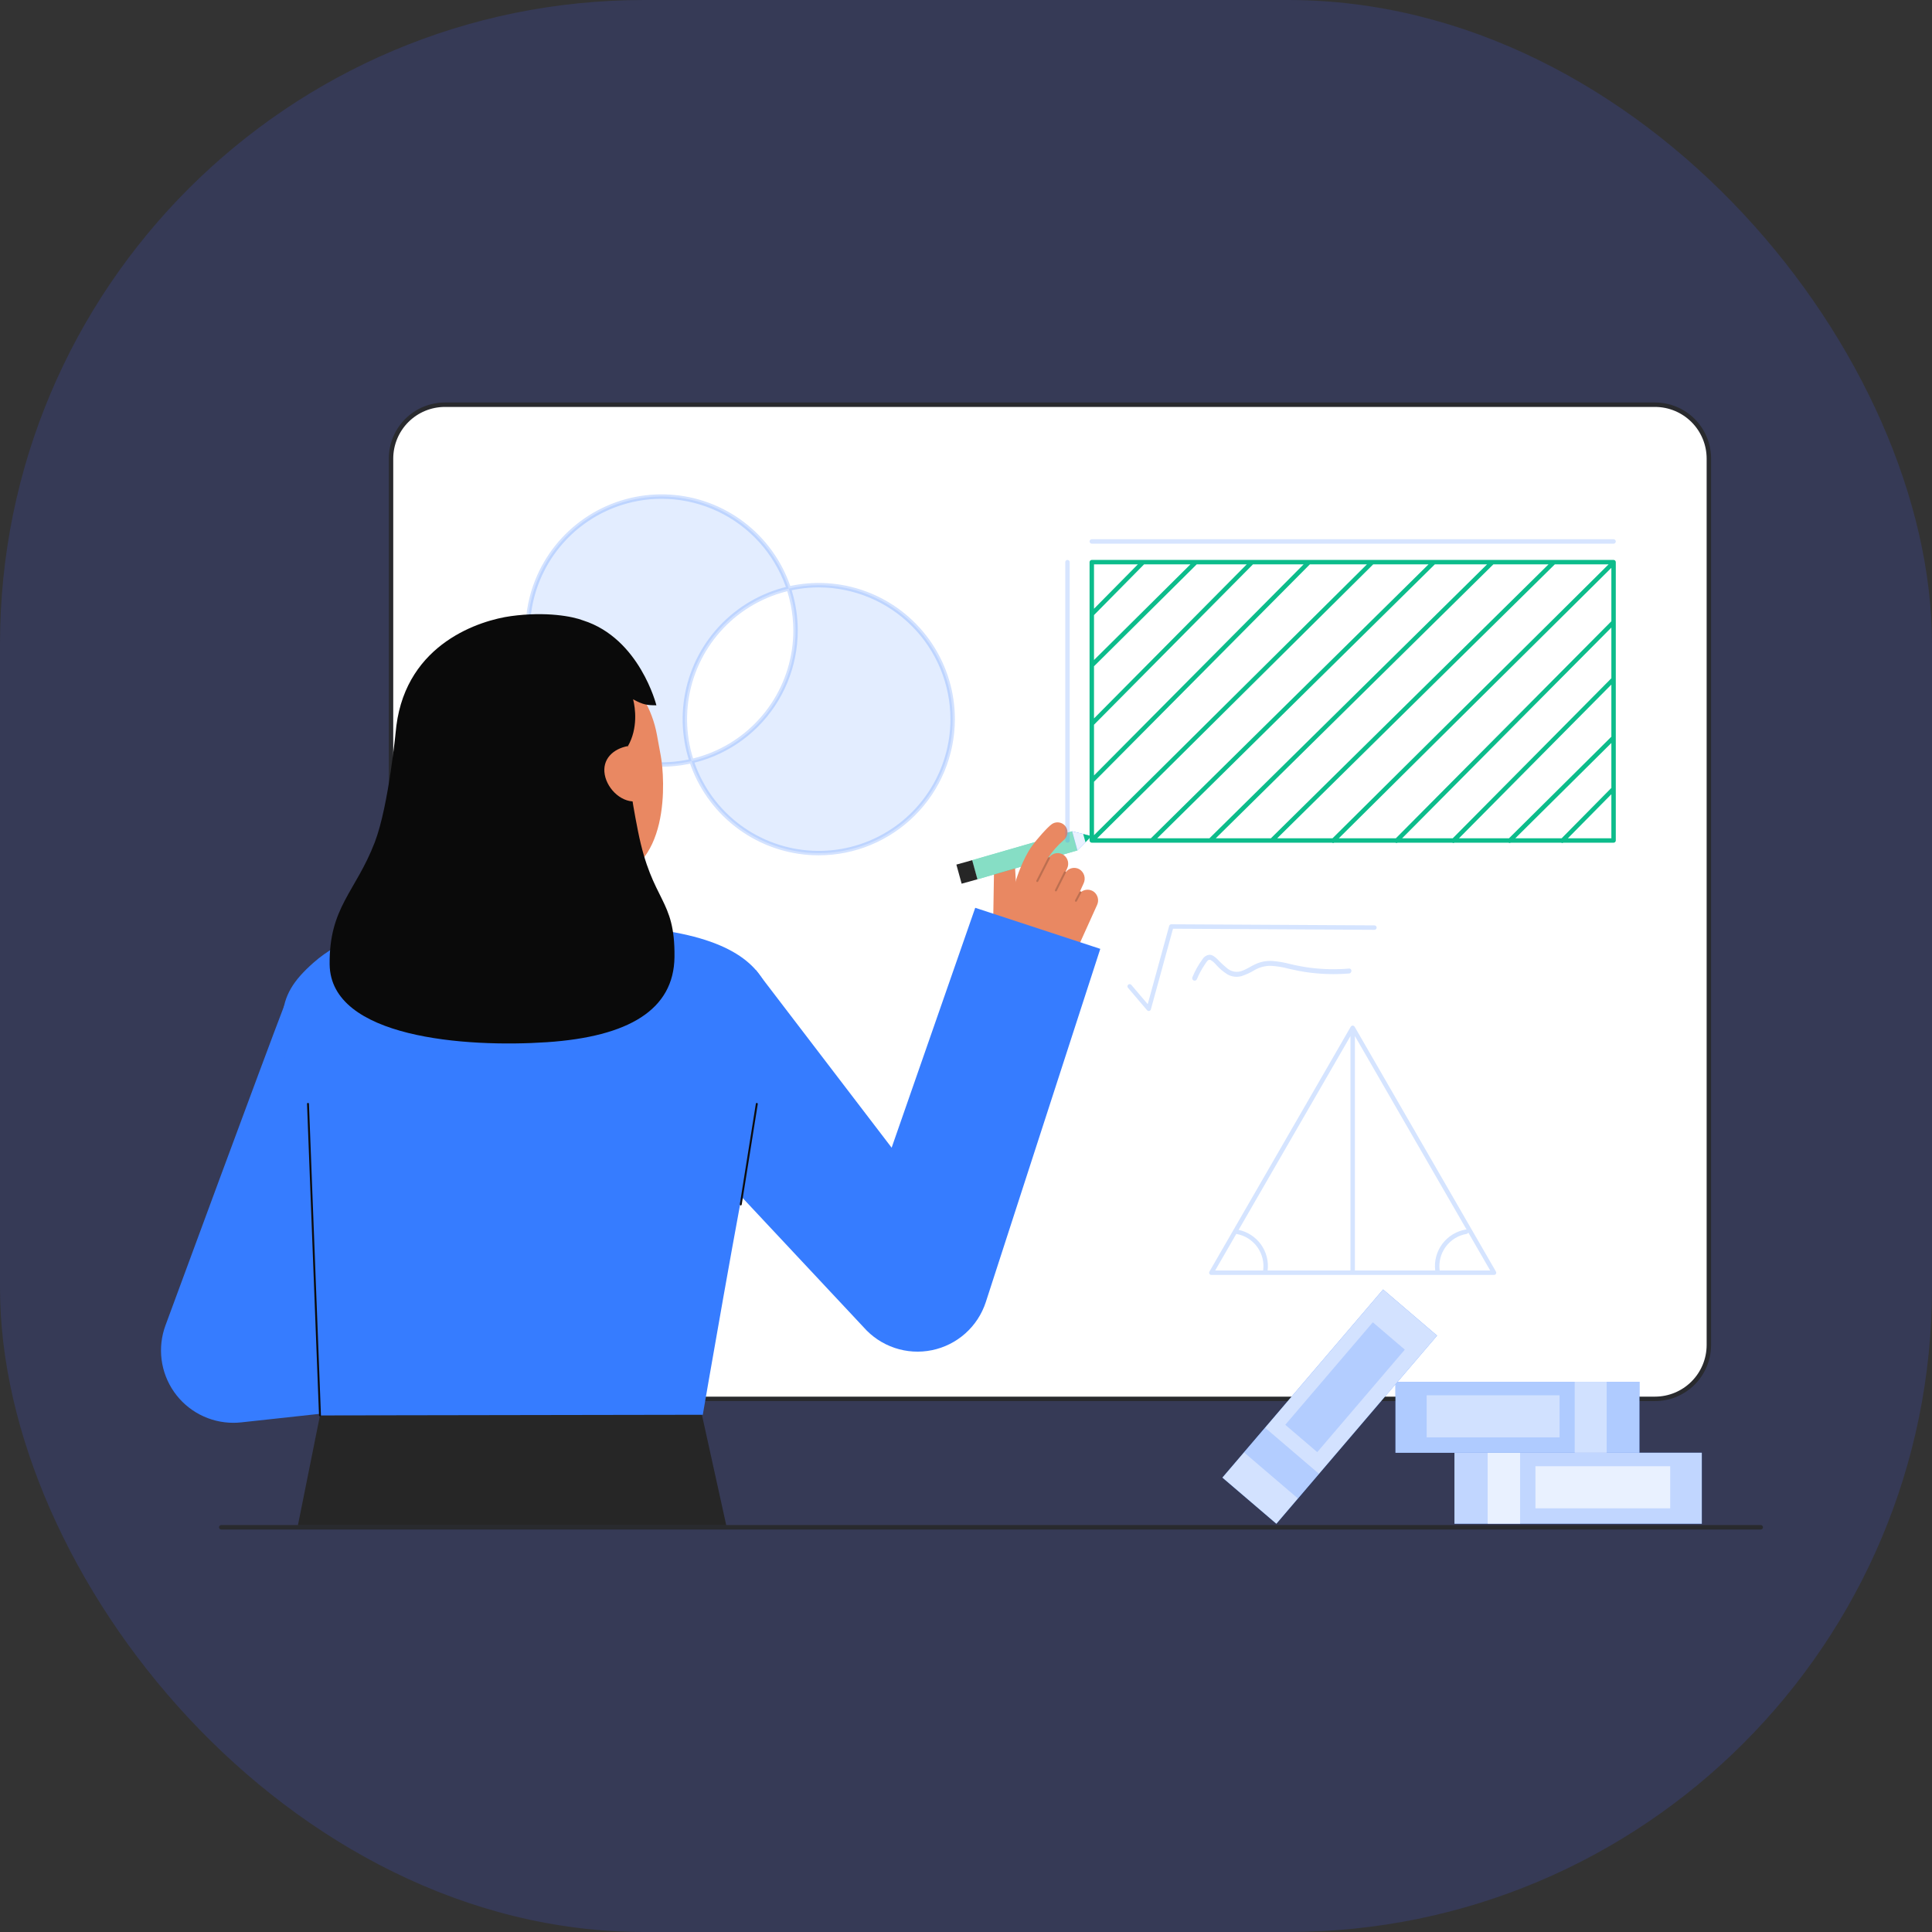 <svg width="240" height="240" viewBox="0 0 240 240" fill="none" xmlns="http://www.w3.org/2000/svg">
<rect x="0" y="0" width="240" height="240" fill="#333333" stroke="none"/>
<rect width="240" height="240" rx="80" fill="#4555E5" fill-opacity="0.2"/>
<g clip-path="url(#clip0_452_2731)">
<path d="M55.261 173.771L205.597 173.771C209.289 173.771 212.282 170.776 212.282 167.083L212.282 56.963C212.282 53.27 209.289 50.276 205.597 50.276L55.261 50.276C51.569 50.276 48.576 53.27 48.576 56.963L48.576 167.083C48.576 170.776 51.569 173.771 55.261 173.771Z" fill="white"/>
<path d="M205.597 174.046H55.26C53.415 174.044 51.645 173.31 50.341 172.004C49.036 170.699 48.302 168.929 48.3 167.083V56.963C48.302 55.117 49.036 53.347 50.341 52.042C51.646 50.736 53.415 50.002 55.261 50H205.598C207.443 50.002 209.212 50.736 210.517 52.042C211.822 53.347 212.556 55.117 212.558 56.963V167.083C212.556 168.929 211.822 170.699 210.517 172.004C209.212 173.31 207.442 174.044 205.597 174.046ZM55.261 50.551C53.561 50.553 51.932 51.229 50.73 52.431C49.528 53.633 48.852 55.263 48.85 56.963V167.083C48.852 168.783 49.528 170.412 50.73 171.615C51.931 172.817 53.56 173.493 55.259 173.495H205.597C207.296 173.493 208.925 172.817 210.126 171.615C211.328 170.412 212.004 168.783 212.006 167.083V56.963C212.004 55.264 211.328 53.634 210.127 52.432C208.925 51.23 207.296 50.553 205.597 50.551H55.261Z" fill="#292A2E"/>
<g opacity="0.14">
<path d="M97.988 73.117C96.979 70.051 95.101 67.346 92.583 65.329C90.066 63.312 87.016 62.07 83.806 61.756C80.595 61.441 77.363 62.067 74.501 63.557C71.64 65.047 69.274 67.337 67.689 70.148C66.105 72.959 65.372 76.17 65.579 79.391C65.786 82.611 66.924 85.702 68.855 88.287C70.786 90.872 73.426 92.84 76.455 93.951C79.483 95.062 82.769 95.269 85.913 94.546C85.188 92.347 84.93 90.021 85.155 87.716C85.38 85.412 86.083 83.18 87.22 81.163C88.356 79.146 89.901 77.389 91.755 76.003C93.609 74.618 95.732 73.635 97.988 73.117Z" fill="#367CFF"/>
<path d="M101.71 72.693C100.457 72.694 99.209 72.836 97.988 73.117C98.713 75.316 98.971 77.642 98.746 79.946C98.521 82.251 97.817 84.483 96.681 86.499C95.544 88.516 94 90.274 92.145 91.659C90.291 93.045 88.168 94.028 85.913 94.546C86.872 97.457 88.617 100.047 90.955 102.03C93.293 104.012 96.133 105.309 99.161 105.779C102.189 106.249 105.289 105.872 108.117 104.691C110.945 103.51 113.392 101.571 115.188 99.087C116.983 96.602 118.058 93.67 118.294 90.613C118.529 87.556 117.916 84.494 116.522 81.763C115.128 79.033 113.007 76.741 110.393 75.141C107.779 73.54 104.774 72.693 101.71 72.693Z" fill="#367CFF"/>
</g>
<g opacity="0.22">
<path d="M82.191 95.244C78.847 95.244 75.578 94.252 72.797 92.393C70.016 90.534 67.849 87.892 66.569 84.801C65.289 81.71 64.954 78.309 65.607 75.027C66.259 71.746 67.87 68.731 70.234 66.365C72.599 64 75.612 62.388 78.892 61.736C82.172 61.083 85.572 61.418 88.662 62.698C91.751 63.979 94.392 66.147 96.25 68.929C98.108 71.711 99.1 74.982 99.1 78.328C99.095 82.813 97.312 87.112 94.142 90.284C90.972 93.455 86.674 95.239 82.191 95.244ZM82.191 61.962C78.956 61.962 75.793 62.922 73.103 64.72C70.413 66.518 68.316 69.074 67.078 72.065C65.84 75.055 65.516 78.346 66.147 81.52C66.778 84.695 68.336 87.611 70.624 89.9C72.912 92.188 75.826 93.747 78.999 94.379C82.173 95.01 85.462 94.686 88.451 93.447C91.44 92.209 93.995 90.111 95.792 87.42C97.589 84.729 98.549 81.564 98.549 78.328C98.544 73.989 96.819 69.829 93.752 66.761C90.686 63.693 86.528 61.967 82.191 61.962Z" fill="#367CFF"/>
<path d="M101.709 106.251C98.365 106.251 95.096 105.259 92.315 103.4C89.534 101.541 87.367 98.899 86.087 95.808C84.807 92.717 84.472 89.316 85.125 86.034C85.777 82.753 87.388 79.738 89.752 77.372C92.117 75.007 95.13 73.395 98.41 72.743C101.69 72.09 105.09 72.425 108.18 73.705C111.27 74.986 113.91 77.154 115.768 79.936C117.626 82.718 118.618 85.988 118.618 89.334C118.613 93.819 116.83 98.119 113.66 101.291C110.49 104.462 106.192 106.246 101.709 106.251ZM101.709 72.969C98.474 72.969 95.311 73.928 92.621 75.727C89.931 77.525 87.834 80.081 86.596 83.071C85.358 86.062 85.034 89.352 85.665 92.527C86.296 95.701 87.854 98.618 90.142 100.906C92.43 103.195 95.344 104.754 98.518 105.385C101.691 106.017 104.98 105.693 107.969 104.454C110.958 103.215 113.513 101.118 115.31 98.426C117.108 95.735 118.067 92.571 118.067 89.334C118.062 84.995 116.337 80.836 113.271 77.768C110.204 74.7 106.046 72.974 101.709 72.969Z" fill="#367CFF"/>
</g>
<path d="M218.725 190H27.483C27.41 190 27.34 189.971 27.288 189.919C27.237 189.868 27.207 189.798 27.207 189.724C27.207 189.651 27.237 189.581 27.288 189.529C27.34 189.478 27.41 189.449 27.483 189.449H218.725C218.798 189.449 218.868 189.478 218.92 189.529C218.972 189.581 219.001 189.651 219.001 189.724C219.001 189.798 218.972 189.868 218.92 189.919C218.868 189.971 218.798 190 218.725 190Z" fill="#292A2E"/>
<path d="M126.388 112.963L126.113 108.093C126.125 107.747 126.005 107.409 125.777 107.148C125.549 106.887 125.231 106.722 124.887 106.687C124.708 106.675 124.53 106.7 124.361 106.759C124.192 106.818 124.038 106.912 123.906 107.033C123.775 107.154 123.67 107.301 123.597 107.464C123.524 107.627 123.485 107.804 123.483 107.983L123.263 121.581" fill="#E98862"/>
<path d="M133.186 103.267L133.839 105.639L121.421 109.228L120.769 106.856L133.186 103.267Z" fill="#0CBC8B"/>
<path opacity="0.5" d="M133.186 103.267L133.839 105.639L121.421 109.228L120.769 106.856L133.186 103.267Z" fill="white"/>
<path d="M118.805 107.403L119.458 109.775L121.421 109.228L120.769 106.856L118.805 107.403Z" fill="#262626"/>
<path d="M133.186 103.267C133.186 103.267 133.911 103.443 134.559 103.603C135.073 103.73 135.539 103.847 135.558 103.857C135.335 104.128 135.096 104.386 134.842 104.629C134.37 105.11 133.84 105.64 133.84 105.64L133.186 103.267Z" fill="#367CFF"/>
<path opacity="0.9" d="M133.186 103.267C133.186 103.267 133.911 103.443 134.559 103.603C135.073 103.73 135.539 103.847 135.558 103.857C135.335 104.128 135.096 104.386 134.842 104.629C134.37 105.11 133.84 105.64 133.84 105.64L133.186 103.267Z" fill="white"/>
<path d="M134.559 103.603C135.073 103.73 135.539 103.846 135.558 103.857C135.335 104.128 135.096 104.386 134.842 104.629L134.559 103.603Z" fill="#0CBC8B"/>
<path d="M123.262 121.58L127.507 121.758C128.825 121.814 130.13 121.474 131.254 120.782C132.379 120.09 133.271 119.079 133.817 117.877L136.279 112.427C136.412 112.146 136.444 111.828 136.37 111.526C136.296 111.224 136.12 110.957 135.872 110.771C135.644 110.607 135.37 110.52 135.089 110.523C134.809 110.526 134.537 110.618 134.313 110.787C134.302 110.768 134.286 110.753 134.268 110.742C134.25 110.733 134.23 110.728 134.21 110.728C134.19 110.729 134.17 110.734 134.153 110.744L134.609 109.74C134.758 109.427 134.783 109.07 134.68 108.74C134.576 108.409 134.351 108.131 134.049 107.96C133.775 107.818 133.459 107.776 133.157 107.843C132.855 107.911 132.586 108.082 132.398 108.328C132.393 108.315 132.385 108.303 132.376 108.293L132.563 107.879C132.697 107.599 132.729 107.28 132.655 106.979C132.581 106.677 132.405 106.41 132.156 106.223C131.88 106.024 131.538 105.94 131.201 105.988C130.864 106.036 130.558 106.213 130.349 106.482C130.34 106.478 130.332 106.476 130.323 106.474L126.187 109.492" fill="#E98862"/>
<path d="M132.582 103.645C132.506 103.956 132.324 104.23 132.067 104.421C131.364 105.036 130.744 105.741 130.225 106.518C129.431 107.624 128.785 109.412 128.602 110.009C128.506 110.324 128.289 110.587 127.999 110.742C127.708 110.896 127.369 110.929 127.054 110.833C126.74 110.737 126.476 110.52 126.322 110.229C126.167 109.939 126.135 109.599 126.231 109.284C126.263 109.18 127.019 106.731 128.21 105.071C128.77 104.291 130.145 102.73 130.668 102.372C130.872 102.233 131.113 102.157 131.36 102.156C131.607 102.154 131.848 102.227 132.054 102.363C132.259 102.5 132.42 102.695 132.514 102.924C132.608 103.152 132.631 103.403 132.582 103.645Z" fill="#E98862"/>
<path opacity="0.2" d="M130.428 106.611C130.426 106.626 130.422 106.639 130.415 106.652L128.966 109.499C128.958 109.513 128.948 109.526 128.936 109.537C128.923 109.547 128.909 109.555 128.894 109.56C128.878 109.565 128.862 109.567 128.846 109.566C128.829 109.565 128.814 109.56 128.799 109.553C128.785 109.545 128.772 109.535 128.761 109.523C128.751 109.51 128.743 109.496 128.738 109.481C128.733 109.465 128.731 109.449 128.732 109.433C128.733 109.416 128.738 109.401 128.745 109.386L130.195 106.54C130.208 106.514 130.23 106.494 130.257 106.483C130.283 106.472 130.313 106.47 130.341 106.479C130.369 106.487 130.392 106.505 130.408 106.529C130.424 106.553 130.431 106.583 130.428 106.611H130.428Z" fill="#0A0A0A"/>
<path opacity="0.2" d="M132.408 108.384C132.406 108.398 132.402 108.412 132.396 108.424L131.274 110.67C131.258 110.698 131.232 110.718 131.202 110.727C131.172 110.736 131.14 110.733 131.111 110.719C131.083 110.705 131.062 110.681 131.051 110.651C131.04 110.622 131.041 110.589 131.053 110.56L132.175 108.314C132.188 108.288 132.21 108.267 132.237 108.256C132.263 108.244 132.293 108.242 132.321 108.251C132.349 108.259 132.373 108.277 132.389 108.302C132.405 108.326 132.412 108.356 132.408 108.385L132.408 108.384Z" fill="#0A0A0A"/>
<path opacity="0.2" d="M134.333 110.866C134.331 110.881 134.326 110.896 134.319 110.909L133.765 111.956C133.748 111.984 133.722 112.005 133.692 112.013C133.661 112.022 133.628 112.019 133.6 112.004C133.571 111.989 133.55 111.963 133.54 111.933C133.53 111.903 133.532 111.869 133.546 111.841L134.101 110.793C134.114 110.768 134.136 110.748 134.163 110.737C134.19 110.726 134.219 110.725 134.247 110.733C134.275 110.742 134.298 110.76 134.314 110.784C134.329 110.808 134.336 110.837 134.333 110.866Z" fill="#0A0A0A"/>
<path d="M121.147 112.77L110.763 142.57L93.885 120.489L78.093 133.691L107.269 164.861C108.306 166.046 109.639 166.936 111.132 167.439C112.625 167.943 114.225 168.041 115.768 167.725C117.312 167.409 118.744 166.69 119.919 165.641C121.095 164.591 121.971 163.249 122.46 161.751L136.681 117.87L121.147 112.77Z" fill="#367CFF"/>
<path d="M28.983 176.745C27.536 176.745 26.11 176.395 24.827 175.725C23.544 175.055 22.441 174.085 21.614 172.897C20.786 171.709 20.258 170.338 20.073 168.902C19.889 167.466 20.054 166.006 20.555 164.647C21.064 163.269 33.031 130.799 35.299 124.949L52.051 131.45C50.775 134.74 46.154 147.208 42.44 157.253L48.608 156.582L50.551 174.453L29.956 176.693C29.633 176.728 29.308 176.745 28.983 176.745Z" fill="#367CFF"/>
<path d="M39.749 175.827L37.01 189.469H90.218L87.154 175.567L39.749 175.827Z" fill="#262626"/>
<path d="M51.254 114.861C46.808 115.192 42.275 116.636 38.937 119.592C33.903 124.051 34.351 126.838 36.864 139.185C39.026 149.808 38.168 154.451 39.615 174.055C39.658 174.632 39.749 175.827 39.749 175.827L87.304 175.748C87.304 175.748 91.76 149.739 94.22 137.742C96.091 128.622 101.005 117.551 80.286 115.32C80.231 115.314 63.614 113.944 51.254 114.861Z" fill="#367CFF"/>
<path d="M80.286 115.32C80.231 115.313 78.721 120.996 66.942 120.112C58.786 119.5 56.798 113.947 56.612 113.947C57.491 113.76 58.919 113.566 59.309 113.357C60.593 112.668 61.529 111.827 61.999 110.024C62.368 108.613 62.556 103.184 62.556 100.46L75.104 103.281C74.929 106.354 73.705 113.477 77.996 114.738C78.71 114.948 79.479 115.138 80.286 115.32Z" fill="#E98862"/>
<path d="M74.669 109.322C69.722 109.713 63.367 107.623 62.159 101.02L61.07 95.062C59.863 88.459 62.351 82.471 68.565 81.334C74.779 80.196 80.403 84.699 81.61 91.302L82.092 93.94C82.557 96.475 83.496 108.625 74.669 109.322Z" fill="#E98862"/>
<path d="M79.257 103.26C78.369 98.796 77.962 95.817 78.009 92.676C79.26 90.481 78.931 87.962 78.647 86.873C79.872 87.542 80.385 87.615 81.54 87.615C81.54 87.615 79.471 79.31 72.441 77.075C71.148 76.572 67.847 75.936 63.465 76.537C59.737 77.049 50.548 79.838 49.235 90.187V90.193C49.192 90.536 48.309 100.072 46.55 104.647C44.186 110.797 40.866 112.708 40.95 119.805C41.059 128.933 57.832 130.148 67.949 129.465C78.066 128.782 83.713 125.454 83.787 118.876C83.867 111.506 81.034 112.191 79.257 103.26Z" fill="#0A0A0A"/>
<path d="M79.26 99.518C77.371 99.864 75.471 98.122 75.126 96.233C74.782 94.344 76.121 93.021 78.01 92.677L79.26 99.518Z" fill="#E98862"/>
<path d="M92.02 149.741C92.013 149.741 92.005 149.741 91.998 149.739C91.982 149.736 91.968 149.73 91.954 149.722C91.941 149.713 91.93 149.702 91.921 149.689C91.912 149.676 91.906 149.661 91.903 149.646C91.899 149.63 91.899 149.615 91.902 149.599L93.896 137.102C93.903 137.072 93.922 137.046 93.948 137.03C93.973 137.013 94.005 137.007 94.035 137.012C94.065 137.018 94.092 137.035 94.11 137.06C94.128 137.085 94.136 137.116 94.132 137.147L92.138 149.644C92.133 149.671 92.118 149.696 92.097 149.714C92.075 149.732 92.048 149.742 92.02 149.741Z" fill="#0C0C0C"/>
<path d="M39.749 175.947C39.718 175.947 39.689 175.935 39.666 175.913C39.644 175.892 39.631 175.862 39.63 175.831L38.14 137.129C38.139 137.114 38.142 137.098 38.147 137.083C38.152 137.068 38.161 137.055 38.171 137.043C38.182 137.032 38.195 137.022 38.209 137.016C38.224 137.009 38.239 137.005 38.255 137.005C38.286 137.005 38.316 137.017 38.339 137.038C38.362 137.06 38.376 137.089 38.379 137.12L39.869 175.822C39.87 175.854 39.859 175.885 39.837 175.908C39.816 175.932 39.786 175.945 39.754 175.947H39.749Z" fill="#0C0C0C"/>
<path opacity="0.21" d="M142.702 125.592C142.662 125.592 142.623 125.583 142.587 125.567C142.55 125.55 142.518 125.526 142.492 125.495L140.12 122.706C140.097 122.678 140.079 122.647 140.068 122.612C140.056 122.578 140.052 122.541 140.055 122.505C140.058 122.469 140.068 122.434 140.084 122.401C140.101 122.369 140.123 122.34 140.151 122.317C140.179 122.293 140.211 122.275 140.245 122.264C140.28 122.253 140.316 122.249 140.352 122.252C140.388 122.255 140.423 122.264 140.456 122.281C140.488 122.297 140.517 122.32 140.54 122.348L142.574 124.74L145.24 115.019C145.256 114.961 145.29 114.91 145.338 114.873C145.386 114.836 145.445 114.816 145.505 114.816H145.507L170.738 114.954C170.774 114.954 170.81 114.962 170.843 114.976C170.876 114.989 170.907 115.01 170.932 115.036C170.958 115.061 170.978 115.092 170.992 115.125C171.005 115.159 171.012 115.195 171.012 115.231C171.012 115.267 171.005 115.303 170.991 115.336C170.977 115.37 170.957 115.4 170.931 115.425C170.905 115.451 170.875 115.471 170.841 115.485C170.808 115.499 170.772 115.506 170.736 115.506H170.734L145.715 115.369L142.967 125.389C142.951 125.447 142.917 125.499 142.869 125.535C142.821 125.572 142.762 125.592 142.702 125.592L142.702 125.592Z" fill="#367CFF"/>
<g opacity="0.2">
<path d="M148.663 121.674C148.953 120.983 149.313 120.324 149.738 119.707C149.88 119.5 150.075 119.131 150.374 119.249C150.655 119.414 150.903 119.629 151.106 119.883C151.507 120.333 151.97 120.724 152.48 121.044C153.003 121.334 153.616 121.414 154.196 121.267C154.791 121.074 155.362 120.81 155.894 120.481C156.5 120.144 157.183 119.97 157.876 119.978C158.626 120.02 159.368 120.142 160.092 120.34C160.844 120.515 161.599 120.669 162.363 120.777C164.093 121.022 165.844 121.074 167.585 120.93C167.974 120.897 167.977 120.286 167.585 120.319C165.969 120.456 164.342 120.421 162.733 120.217C161.93 120.109 161.133 119.961 160.345 119.773C159.596 119.573 158.831 119.439 158.058 119.374C157.33 119.331 156.602 119.469 155.94 119.777C155.371 120.041 154.847 120.415 154.249 120.615C153.966 120.716 153.663 120.746 153.366 120.703C153.07 120.66 152.788 120.544 152.546 120.367C152.064 119.982 151.61 119.563 151.188 119.114C150.914 118.861 150.602 118.588 150.205 118.605C150.036 118.629 149.875 118.691 149.732 118.785C149.59 118.88 149.471 119.005 149.384 119.152C148.879 119.836 148.46 120.579 148.136 121.364C148.097 121.435 148.088 121.517 148.108 121.595C148.129 121.673 148.178 121.739 148.246 121.782C148.316 121.822 148.399 121.833 148.477 121.813C148.555 121.792 148.622 121.742 148.663 121.672L148.663 121.674Z" fill="#367CFF"/>
</g>
<path d="M180.678 189.284H211.404V180.463H180.678V189.284Z" fill="#367CFF"/>
<path opacity="0.69" d="M180.678 189.284H211.404V180.463H180.678V189.284Z" fill="white"/>
<path opacity="0.65" d="M184.804 189.284H188.83V180.463H184.804V189.284Z" fill="white"/>
<path opacity="0.65" d="M190.737 187.367H207.478V182.14H190.737V187.367Z" fill="white"/>
<path d="M173.352 180.471H203.656V171.65H173.352V180.471Z" fill="#367CFF"/>
<path opacity="0.6" d="M173.352 180.471H203.656V171.65H173.352V180.471Z" fill="white"/>
<path opacity="0.42" d="M177.224 178.554H193.735V173.327H177.224V178.554Z" fill="white"/>
<path opacity="0.42" d="M195.615 180.471H199.586V171.65H195.615V180.471Z" fill="white"/>
<path d="M158.555 189.284L178.517 165.915L171.814 160.184L151.852 183.553L158.555 189.284Z" fill="#367CFF"/>
<path opacity="0.78" d="M158.555 189.284L178.517 165.915L171.814 160.184L151.852 183.553L158.555 189.284Z" fill="white"/>
<path opacity="0.2" d="M161.236 186.146L163.852 183.084L157.149 177.353L154.533 180.415L161.236 186.146Z" fill="#367CFF"/>
<path opacity="0.2" d="M163.634 180.388L174.51 167.656L170.538 164.26L159.662 176.992L163.634 180.388Z" fill="#367CFF"/>
<path opacity="0.21" d="M185.832 157.963L168.274 127.538C168.264 127.522 168.253 127.508 168.24 127.496C168.215 127.466 168.184 127.442 168.148 127.425C168.113 127.408 168.074 127.4 168.035 127.4C167.996 127.4 167.958 127.408 167.922 127.425C167.887 127.442 167.855 127.466 167.83 127.496C167.817 127.508 167.806 127.522 167.796 127.538L150.238 157.963C150.214 158.005 150.202 158.053 150.202 158.101C150.202 158.149 150.214 158.197 150.238 158.239C150.263 158.281 150.297 158.316 150.339 158.34C150.381 158.364 150.429 158.377 150.477 158.377H185.593C185.642 158.377 185.689 158.364 185.731 158.34C185.773 158.316 185.808 158.281 185.832 158.239C185.856 158.197 185.869 158.149 185.869 158.101C185.869 158.053 185.856 158.005 185.832 157.963ZM167.76 157.825H157.47C157.608 156.686 157.315 155.536 156.648 154.602C155.981 153.668 154.988 153.019 153.866 152.781L167.76 128.704V157.825ZM168.311 128.704L182.181 152.74C182.153 152.734 182.123 152.733 182.094 152.736C180.927 152.932 179.88 153.57 179.171 154.517C178.462 155.465 178.145 156.65 178.287 157.825H168.311V128.704ZM153.576 153.282C154.613 153.459 155.539 154.032 156.162 154.88C156.785 155.727 157.054 156.783 156.915 157.825H150.954L153.576 153.282ZM178.842 157.825C178.702 156.782 178.972 155.725 179.596 154.877C180.22 154.029 181.149 153.457 182.186 153.28C182.233 153.272 182.277 153.251 182.313 153.221C182.349 153.19 182.377 153.151 182.393 153.106L185.117 157.825H178.842Z" fill="#367CFF"/>
<g opacity="0.2">
<path d="M200.445 67.537H135.626C135.552 67.537 135.482 67.508 135.431 67.456C135.379 67.404 135.35 67.334 135.35 67.261C135.35 67.188 135.379 67.118 135.431 67.066C135.482 67.014 135.552 66.985 135.626 66.985H200.445C200.518 66.985 200.588 67.014 200.639 67.066C200.691 67.118 200.72 67.188 200.72 67.261C200.72 67.334 200.691 67.404 200.639 67.456C200.588 67.508 200.518 67.537 200.445 67.537Z" fill="#367CFF"/>
</g>
<g opacity="0.2">
<path d="M132.607 104.684C132.534 104.684 132.464 104.655 132.412 104.603C132.361 104.552 132.332 104.481 132.332 104.408V69.831C132.332 69.758 132.361 69.688 132.412 69.636C132.464 69.585 132.534 69.556 132.607 69.556C132.68 69.556 132.75 69.585 132.802 69.636C132.854 69.688 132.883 69.758 132.883 69.831V104.408C132.883 104.481 132.854 104.552 132.802 104.603C132.75 104.655 132.68 104.684 132.607 104.684Z" fill="#367CFF"/>
</g>
<path d="M200.72 97.958V91.654C200.722 91.636 200.722 91.619 200.72 91.602V84.391C200.722 84.373 200.722 84.356 200.72 84.338V77.309C200.722 77.291 200.722 77.274 200.72 77.256V69.897C200.722 69.88 200.722 69.862 200.72 69.845V69.831C200.72 69.758 200.691 69.688 200.639 69.636C200.588 69.585 200.518 69.556 200.445 69.556H135.626C135.552 69.556 135.482 69.585 135.431 69.636C135.379 69.688 135.35 69.758 135.35 69.831V104.408C135.35 104.415 135.354 104.421 135.354 104.427C135.355 104.489 135.38 104.549 135.424 104.593C135.426 104.595 135.427 104.6 135.43 104.602C135.456 104.628 135.486 104.649 135.52 104.662C135.553 104.676 135.589 104.684 135.625 104.684H165.473C165.513 104.709 165.558 104.723 165.605 104.723C165.652 104.723 165.698 104.709 165.737 104.684H173.345C173.384 104.709 173.43 104.723 173.477 104.723C173.523 104.723 173.569 104.709 173.609 104.684H180.41C180.45 104.709 180.495 104.723 180.542 104.723C180.589 104.723 180.635 104.709 180.674 104.684H187.398C187.437 104.709 187.483 104.723 187.53 104.723C187.576 104.723 187.622 104.709 187.662 104.684H193.938C193.978 104.709 194.024 104.723 194.071 104.723C194.118 104.723 194.163 104.709 194.203 104.684H200.445C200.518 104.684 200.588 104.655 200.64 104.603C200.691 104.551 200.72 104.481 200.72 104.408V98.013C200.722 97.994 200.722 97.976 200.72 97.958ZM188.238 104.133L200.169 92.296V97.878L193.994 104.133H188.238ZM181.243 104.133L200.169 85.04V91.518L187.455 104.132L181.243 104.133ZM174.178 104.133L200.169 77.956V84.257L180.467 104.133L174.178 104.133ZM166.314 104.133L200.169 70.538V77.173L173.4 104.133L166.314 104.133ZM158.661 104.133L193.144 70.107H199.821L165.531 104.133L158.661 104.133ZM151.029 104.133L185.511 70.107H192.359L157.876 104.133L151.029 104.133ZM143.756 104.133L178.239 70.107H184.726L150.243 104.133L143.756 104.133ZM136.296 104.133L170.584 70.107H177.454L142.97 104.133L136.296 104.133ZM135.901 76.407L142.12 70.107H147.877L135.901 81.988V76.407ZM135.901 82.766L148.659 70.107H154.871L135.901 89.245V82.766ZM135.901 90.028L155.648 70.107H161.937L135.901 96.329V90.028ZM135.901 97.112L162.714 70.108H169.801L135.901 103.747V97.112ZM141.346 70.108L135.901 75.621V70.108H141.346ZM194.769 104.133L200.169 98.662V104.133H194.769Z" fill="#0CBC8B"/>
</g>
<defs>
<clipPath id="clip0_452_2731">
<rect width="199" height="140" fill="white" transform="translate(20 50)"/>
</clipPath>
</defs>
</svg>
